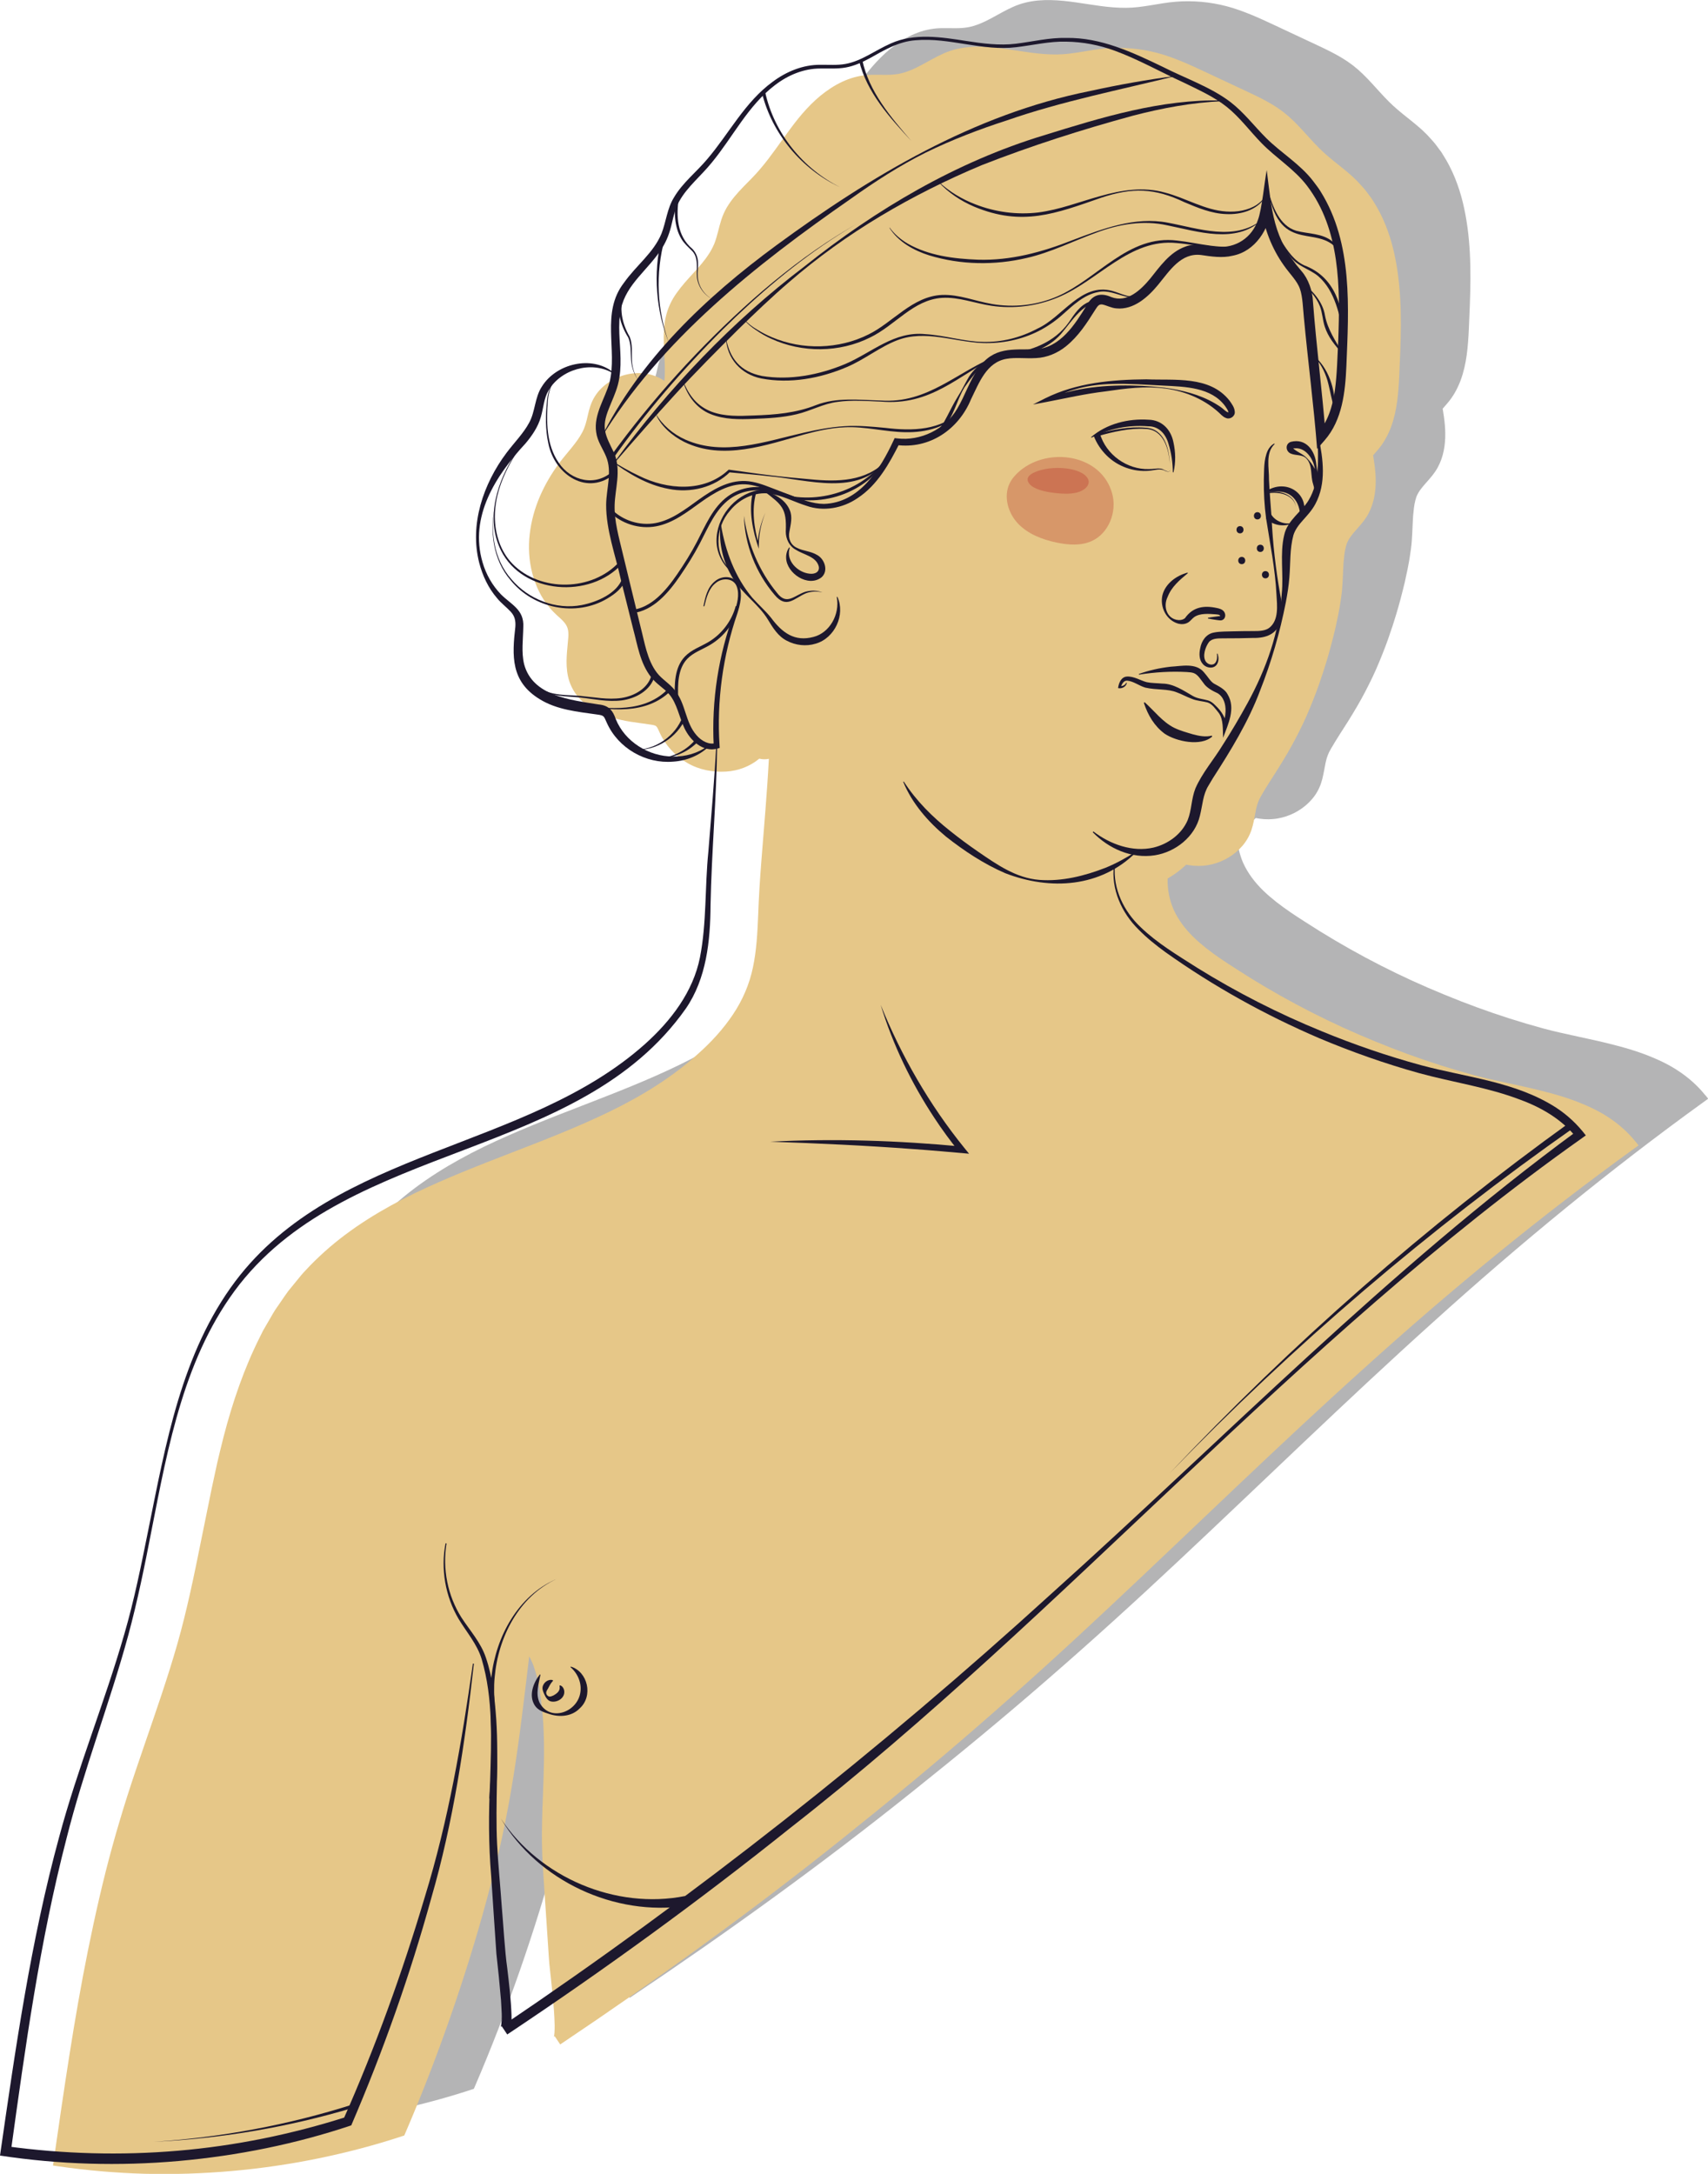 <?xml version="1.0" encoding="UTF-8"?>
<svg xmlns="http://www.w3.org/2000/svg" viewBox="0 0 589.6 750.4">
  <defs>
    <style>
      .cls-1 {
        fill: #030307;
      }

      .cls-2 {
        isolation: isolate;
      }

      .cls-3 {
        fill: none;
        stroke: #1d182d;
        stroke-miterlimit: 10;
        stroke-width: 1.14px;
      }

      .cls-4 {
        mix-blend-mode: soft-light;
        opacity: .3;
      }

      .cls-5 {
        fill: #1d182d;
      }

      .cls-6 {
        fill: #af1b1c;
        opacity: .28;
      }

      .cls-7 {
        fill: #e6c788;
      }
    </style>
  </defs>
  <g class="cls-2">
    <g id="Capa_1" data-name="Capa 1">
      <g class="cls-4">
        <path class="cls-1" d="m588.65,378.05c-2.64-3.31-5.84-6.12-9.33-8.41-3.48-2.33-7.29-4.05-11.12-5.54-3.86-1.47-7.8-2.6-11.75-3.59-3.95-1.01-7.92-1.86-11.87-2.72-3.94-.87-7.89-1.7-11.74-2.75l-5.8-1.64-5.77-1.77c-7.67-2.44-15.23-5.21-22.67-8.29-14.91-6.08-29.32-13.42-43.02-21.91-6.78-4.33-13.79-8.47-19.55-14.03-2.85-2.79-5.32-6-6.94-9.64-1.43-3.32-2.11-6.96-2.02-10.6,2.33-1.35,4.48-2.96,6.43-4.78,2.41.47,4.92.58,7.42.17,4.05-.67,7.89-2.57,10.87-5.5,1.5-1.46,2.76-3.2,3.63-5.15.44-.96.79-2.02,1.04-3.01.25-.98.44-1.96.62-2.9.35-1.9.63-3.66,1.24-5.23.3-.8.65-1.51,1.12-2.29l1.44-2.42c1.96-3.21,4.12-6.39,6.1-9.71,2.01-3.29,3.88-6.66,5.59-10.12,1.76-3.43,3.27-6.98,4.69-10.56.73-1.78,1.38-3.59,2.03-5.4.32-.9.61-1.82.92-2.73.32-.9.63-1.81.9-2.73,1.19-3.65,2.21-7.35,3.14-11.07l.69-2.8.6-2.82c.23-.94.4-1.88.58-2.83.17-.95.38-1.89.51-2.85.27-1.9.6-3.82.72-5.78.14-1.94.22-3.86.3-5.75.06-1.89.2-3.74.43-5.55.12-.9.27-1.78.5-2.64.11-.45.23-.83.35-1.19.15-.37.31-.74.51-1.1,1.59-2.96,4.86-5.36,6.87-9.08,1.98-3.62,2.63-7.72,2.59-11.61,0-1.96-.2-3.89-.45-5.8-.13-.96-.28-1.91-.44-2.86l1.53-1.76c2.06-2.36,3.59-5.14,4.66-8.01,1.07-2.88,1.71-5.85,2.11-8.8.4-2.96.59-5.9.73-8.82l.36-8.72c.42-11.63.37-23.51-2.43-35.06-1.41-5.75-3.59-11.39-6.82-16.43-.2-.32-.38-.64-.59-.95l-.67-.9-1.34-1.8c-.92-1.18-1.99-2.24-2.98-3.36-2.1-2.15-4.42-3.98-6.69-5.8-2.27-1.81-4.48-3.6-6.48-5.62-2.02-2.01-3.91-4.19-5.9-6.34-1.98-2.15-4.07-4.27-6.45-6.11-2.37-1.83-4.95-3.33-7.56-4.67-2.62-1.34-5.27-2.54-7.89-3.78l-7.89-3.7c-5.26-2.44-10.49-5.04-16.04-6.98-5.54-1.97-11.43-3-17.31-3.03-2.94-.03-5.89.23-8.77.68-2.89.44-5.73.99-8.59,1.32-5.7.69-11.46-.06-17.19-.95-5.72-.87-11.56-1.84-17.46-1.31-2.93.27-5.87.95-8.57,2.17-2.71,1.19-5.21,2.7-7.76,4.05-2.54,1.35-5.16,2.54-7.93,3.03-2.77.49-5.66.25-8.6.29-2.95-.02-5.96.53-8.75,1.58-2.79,1.04-5.38,2.55-7.76,4.3-4.79,3.5-8.66,8.06-12.12,12.74-3.48,4.68-6.68,9.54-10.41,13.89-3.63,4.37-8.38,7.98-11.53,13.28-.77,1.31-1.41,2.75-1.88,4.19-.47,1.44-.82,2.88-1.18,4.27-.36,1.39-.74,2.74-1.24,4.01-.54,1.25-1.15,2.48-1.93,3.63-3.01,4.69-7.56,8.44-11.06,13.39-1.78,2.44-3.15,5.35-3.8,8.37-.69,3.02-.75,6.07-.66,9.02.14,4.47.6,8.87.2,13.03-3.5-2.51-8.21-3.25-12.51-2.35-2.28.46-4.49,1.34-6.47,2.64-1.97,1.29-3.76,2.97-5.03,5.03-.64,1.02-1.16,2.15-1.55,3.28-.38,1.13-.66,2.25-.9,3.33-.48,2.2-.97,4.11-1.96,5.91-1.93,3.63-5.06,6.74-7.79,10.37-2.7,3.63-5.02,7.55-6.8,11.7-1.78,4.15-2.98,8.55-3.49,13.01-.53,4.47-.24,9.02.87,13.39,1.15,4.35,3.09,8.57,6.11,12.06.73.89,1.57,1.7,2.39,2.48.84.76,1.66,1.46,2.33,2.21.67.75,1.16,1.53,1.4,2.37.25.85.29,1.82.24,2.85-.29,4.23-1.15,8.86-.13,13.63.5,2.37,1.58,4.71,3.1,6.64,1.53,1.93,3.41,3.49,5.44,4.75,2.03,1.25,4.25,2.19,6.47,2.84,2.23.67,4.48,1.14,6.7,1.5l6.59.94c1.15.15,1.92.33,2.16.61.37.3.75,1.2,1.25,2.31,2,4.36,5.37,7.97,9.44,10.32,2.02,1.2,4.25,2.03,6.54,2.52,2.27.45,4.58.65,6.88.49,4.2-.24,8.32-1.82,11.47-4.46,1.07.28,2.22.29,3.31.06-.62,11.86-1.69,23.68-2.61,35.53-.48,6.1-.86,12.22-1.08,18.35-.25,6.1-.56,12.19-1.8,18.07-1.21,5.88-3.62,11.42-6.97,16.39-3.34,4.97-7.43,9.44-11.94,13.45-8.95,8.13-19.38,14.51-30.28,19.84-21.86,10.65-45.46,17.64-67.67,28.36-11.05,5.39-21.75,11.82-30.98,20.1-2.29,2.07-4.53,4.22-6.61,6.5-1.09,1.1-2.04,2.32-3.02,3.52l-2.93,3.59c-.93,1.23-1.77,2.53-2.65,3.79-.85,1.29-1.8,2.51-2.57,3.85l-2.32,4-1.16,2c-.36.68-.68,1.38-1.03,2.07-5.55,11-9.52,22.7-12.6,34.56-.78,2.97-1.45,5.95-2.18,8.93l-1.94,8.98-3.66,17.99c-2.41,11.99-4.86,23.98-8.21,35.72-3.36,11.74-7.4,23.28-11.37,34.86-1.99,5.79-3.97,11.58-5.84,17.42-.94,2.92-1.84,5.85-2.7,8.79-.9,2.93-1.71,5.89-2.54,8.85-3.26,11.83-5.96,23.8-8.39,35.82-4.86,24.04-8.31,48.31-11.82,72.53l-.25,1.71,1.72.25c9.92,1.44,19.93,2.32,29.95,2.59,10.02.25,20.06-.06,30.05-.95,9.99-.88,19.92-2.32,29.75-4.33,9.82-2.01,19.54-4.55,29.06-7.69l.73-.24.3-.69c5.67-13.19,10.84-26.58,15.57-40.13,4.72-13.55,9-27.25,12.73-41.1,1.87-6.92,3.65-13.88,5.14-20.9,1.52-7.01,2.81-14.07,3.95-21.15,2.2-13.76,3.78-27.62,5.44-41.41.76,1.4,1.41,2.84,1.86,4.37,1.12,3.33,1.73,6.82,2.19,10.35.24,1.77.39,3.54.58,5.31.12,1.78.27,3.55.33,5.33.33,7.12.08,14.26-.18,21.43-.06,1.53-.11,3.05-.17,4.58-.02.38-.05.76-.07,1.14h.04c-.17,5.28-.28,10.57-.07,15.88.13,3.63.42,7.23.64,10.79l.71,10.72.71,10.72c.13,1.82.22,3.51.38,5.42l.58,5.37c.39,3.56.75,7.11,1.01,10.65.12,1.77.23,3.54.25,5.27.01.87,0,1.73-.06,2.54-.03.4-.07.81-.13,1.12-.03.18-.07.28-.09.39-.01.04,0,0,0,0,0,.03.04-.06.09-.13.05-.06.12-.11.2-.15l1.91,2.85s0,0,0,0h0c33.51-22.47,66.27-46.09,97.76-71.32,15.76-12.59,31.33-25.42,46.54-38.67,15.24-13.22,30.16-26.79,44.86-40.58,29.43-27.56,58.23-55.75,88.19-82.7,29.88-27.03,61.04-52.64,93.65-76.17l1.25-.9-.95-1.2Z"/>
      </g>
      <path class="cls-7" d="m564.63,394.15c-2.64-3.31-5.84-6.12-9.33-8.41-3.48-2.33-7.29-4.05-11.12-5.54-3.86-1.47-7.8-2.6-11.75-3.59-3.95-1.01-7.92-1.86-11.87-2.72-3.94-.87-7.89-1.7-11.74-2.75l-5.8-1.64-5.77-1.77c-7.67-2.44-15.23-5.21-22.67-8.29-14.91-6.08-29.32-13.42-43.02-21.91-6.78-4.33-13.79-8.47-19.55-14.03-2.85-2.79-5.32-6-6.93-9.64-1.43-3.32-2.11-6.96-2.02-10.6,2.33-1.35,4.48-2.96,6.43-4.78,2.41.47,4.92.58,7.42.17,4.05-.67,7.89-2.57,10.87-5.5,1.5-1.46,2.76-3.2,3.63-5.15.44-.96.79-2.02,1.04-3.01.25-.98.44-1.96.62-2.9.35-1.9.63-3.66,1.24-5.23.3-.8.65-1.51,1.12-2.29l1.44-2.42c1.96-3.21,4.12-6.39,6.1-9.71,2.01-3.29,3.88-6.66,5.59-10.12,1.76-3.43,3.27-6.98,4.69-10.56.73-1.78,1.38-3.59,2.03-5.4.32-.9.61-1.82.92-2.73.32-.9.63-1.81.9-2.73,1.19-3.65,2.2-7.35,3.14-11.07l.69-2.8.6-2.82c.23-.94.4-1.88.58-2.83.17-.95.38-1.89.51-2.85.27-1.9.6-3.82.72-5.78.14-1.94.22-3.86.3-5.75.06-1.89.2-3.74.43-5.55.12-.9.27-1.78.5-2.64.11-.45.23-.83.35-1.19.15-.37.31-.74.51-1.1,1.59-2.96,4.86-5.36,6.87-9.08,1.98-3.62,2.63-7.72,2.59-11.61,0-1.96-.2-3.89-.46-5.8-.13-.96-.28-1.91-.44-2.86l1.53-1.76c2.06-2.36,3.59-5.14,4.66-8.01,1.07-2.88,1.71-5.85,2.11-8.8.4-2.96.59-5.9.73-8.82l.36-8.72c.42-11.63.37-23.51-2.43-35.06-1.41-5.75-3.59-11.39-6.82-16.43-.2-.32-.38-.64-.59-.95l-.67-.9-1.34-1.8c-.92-1.18-1.99-2.24-2.98-3.36-2.1-2.15-4.42-3.98-6.69-5.8-2.27-1.81-4.48-3.6-6.48-5.62-2.02-2.01-3.91-4.19-5.9-6.34-1.98-2.15-4.07-4.27-6.45-6.11-2.37-1.83-4.95-3.33-7.56-4.67-2.62-1.34-5.27-2.54-7.89-3.78l-7.89-3.7c-5.26-2.44-10.49-5.04-16.04-6.98-5.54-1.97-11.43-3-17.31-3.03-2.94-.03-5.89.23-8.77.68-2.89.44-5.73.99-8.59,1.32-5.7.69-11.46-.06-17.19-.95-5.72-.87-11.56-1.84-17.46-1.31-2.93.27-5.87.95-8.57,2.17-2.71,1.19-5.21,2.7-7.76,4.05-2.54,1.35-5.16,2.54-7.93,3.03-2.77.49-5.66.25-8.6.29-2.95-.02-5.96.53-8.75,1.58-2.79,1.04-5.38,2.55-7.76,4.3-4.78,3.5-8.66,8.06-12.12,12.74-3.49,4.68-6.68,9.54-10.41,13.89-3.63,4.37-8.38,7.98-11.53,13.28-.77,1.31-1.41,2.75-1.88,4.19-.47,1.44-.82,2.88-1.18,4.27-.36,1.39-.74,2.74-1.24,4.01-.54,1.25-1.15,2.48-1.93,3.63-3.01,4.69-7.56,8.44-11.06,13.39-1.78,2.44-3.15,5.35-3.8,8.37-.69,3.02-.75,6.07-.66,9.02.14,4.47.6,8.87.2,13.03-3.5-2.51-8.21-3.25-12.51-2.35-2.28.46-4.49,1.34-6.47,2.64-1.97,1.29-3.76,2.97-5.03,5.03-.64,1.02-1.16,2.15-1.55,3.28-.38,1.13-.66,2.25-.9,3.33-.48,2.19-.97,4.11-1.96,5.91-1.93,3.63-5.06,6.74-7.79,10.37-2.7,3.63-5.02,7.55-6.8,11.7-1.78,4.15-2.98,8.55-3.49,13.01-.53,4.47-.24,9.02.87,13.39,1.15,4.35,3.09,8.57,6.11,12.06.73.89,1.57,1.7,2.39,2.48.84.76,1.66,1.46,2.33,2.21.67.75,1.16,1.53,1.4,2.37.25.85.29,1.82.24,2.85-.29,4.23-1.15,8.86-.13,13.63.5,2.37,1.58,4.71,3.1,6.64,1.53,1.93,3.41,3.49,5.44,4.75,2.03,1.25,4.25,2.19,6.47,2.84,2.23.67,4.48,1.14,6.7,1.5l6.59.94c1.15.15,1.92.33,2.16.61.37.3.75,1.2,1.25,2.31,2,4.36,5.37,7.97,9.44,10.32,2.02,1.2,4.25,2.03,6.54,2.52,2.27.45,4.58.65,6.88.49,4.2-.24,8.32-1.82,11.47-4.46,1.07.28,2.22.29,3.31.06-.62,11.86-1.69,23.68-2.61,35.53-.48,6.1-.86,12.22-1.08,18.35-.25,6.1-.56,12.19-1.8,18.07-1.21,5.88-3.62,11.42-6.97,16.39-3.34,4.97-7.43,9.44-11.94,13.45-8.95,8.13-19.38,14.51-30.28,19.84-21.86,10.65-45.46,17.64-67.67,28.36-11.05,5.39-21.75,11.82-30.98,20.1-2.29,2.07-4.53,4.22-6.61,6.5-1.09,1.1-2.04,2.32-3.02,3.52l-2.93,3.59c-.93,1.23-1.77,2.53-2.65,3.8-.85,1.29-1.8,2.51-2.57,3.85l-2.32,4-1.16,2c-.36.68-.68,1.38-1.03,2.07-5.55,11-9.52,22.7-12.6,34.56-.78,2.97-1.45,5.95-2.18,8.93l-1.94,8.98-3.66,17.99c-2.41,11.99-4.86,23.98-8.21,35.72-3.36,11.74-7.4,23.28-11.37,34.86-1.99,5.79-3.97,11.58-5.84,17.42-.94,2.92-1.84,5.85-2.7,8.79-.9,2.93-1.71,5.89-2.54,8.85-3.26,11.83-5.96,23.8-8.39,35.82-4.86,24.04-8.31,48.31-11.82,72.53l-.25,1.71,1.72.25c9.92,1.44,19.93,2.32,29.95,2.59,10.02.25,20.06-.06,30.05-.95,9.99-.88,19.92-2.32,29.75-4.33,9.82-2.01,19.54-4.55,29.06-7.69l.73-.24.3-.69c5.67-13.19,10.84-26.58,15.57-40.13,4.72-13.55,9-27.25,12.73-41.1,1.87-6.92,3.65-13.88,5.14-20.9,1.52-7.01,2.81-14.07,3.95-21.15,2.2-13.76,3.78-27.62,5.44-41.41.76,1.4,1.41,2.84,1.86,4.37,1.12,3.33,1.73,6.82,2.19,10.35.24,1.77.39,3.54.58,5.31.12,1.78.27,3.55.33,5.33.33,7.12.08,14.26-.18,21.43-.06,1.53-.11,3.05-.17,4.58-.02.38-.05.76-.08,1.14h.04c-.17,5.28-.28,10.57-.07,15.88.13,3.63.42,7.23.64,10.79l.71,10.72.71,10.72c.13,1.81.22,3.51.38,5.42l.58,5.37c.39,3.56.75,7.11,1.01,10.65.12,1.77.23,3.54.25,5.27.01.87,0,1.73-.06,2.54-.03.4-.07.81-.13,1.12-.03.18-.07.28-.09.39-.01.04,0,0,0,0,0,.03.04-.06.09-.13.05-.06.12-.11.2-.15l1.91,2.85s0,0,0,0h0c33.51-22.47,66.27-46.09,97.76-71.32,15.76-12.59,31.33-25.42,46.54-38.67,15.24-13.22,30.16-26.79,44.86-40.58,29.43-27.56,58.23-55.75,88.19-82.7,29.88-27.03,61.04-52.64,93.65-76.17l1.25-.9-.95-1.2Z"/>
      <path class="cls-6" d="m351.98,162.61c-1.42,1.21-2.68,2.63-3.48,4.31-2.17,4.54-.51,10.25,2.98,13.88,3.49,3.63,8.44,5.49,13.37,6.51,3.96.82,8.22,1.13,11.92-.5,5.91-2.61,8.85-10.04,7.19-16.29-3.64-13.76-22.02-16.4-31.99-7.91Z"/>
      <path class="cls-6" d="m357.28,162.96c-.81.35-1.53.77-1.99,1.27-1.24,1.34-.29,3.02,1.71,4.08,1.99,1.07,4.82,1.62,7.64,1.92,2.26.24,4.7.33,6.81-.15,3.38-.77,5.06-2.96,4.11-4.79-2.08-4.05-12.59-4.83-18.28-2.33Z"/>
      <g>
        <g>
          <g>
            <path class="cls-5" d="m242.82,209.21c.63-3.03,1.34-6.4,3.89-8.49,2.6-2.31,7.05-2.06,8.46,1.45,1.21,3.07.33,6.48-.61,9.49-5.04,14.65-7.18,30.28-6.17,45.72,0,0,.05.79.05.79l-.77.23c-5.01,1.41-9.43-2.84-11.4-7.04-1.81-3.79-2.57-8.48-5.18-11.61-1.6-2.02-4.33-3.44-6.33-5.99-3.83-4.88-4.66-11.01-6.21-16.71,0,0-4.22-16.91-4.22-16.91-1.84-8.4-5.15-17.28-5.09-25.96.07-5.64,2.18-11.39-.03-16.61-1.1-2.69-3.01-5.25-3.41-8.37-.95-6.14,3.13-11.73,4.62-17.24,2.75-11.15-3.04-24,4.94-34.31,4.35-6.16,10.2-10.31,12.99-17.02,1.57-4.04,1.95-8.68,4.3-12.47,3.04-5.17,7.79-8.79,11.53-13.28,7.49-8.78,12.95-19.65,22.52-26.63,4.72-3.54,10.54-5.96,16.51-5.88,2.94-.03,5.83.2,8.6-.29,2.77-.49,5.39-1.68,7.93-3.03,2.55-1.35,5.05-2.86,7.76-4.05,8.19-3.7,17.53-2.18,26.03-.86,5.73.89,11.48,1.64,17.19.95,5.74-.71,11.51-2.14,17.36-2,11.88-.2,22.92,4.98,33.35,10.01,7.56,3.86,16.55,6.95,23.34,12.14,4.68,3.6,8.24,8.36,12.35,12.45,5.15,5.11,11.64,8.92,16.15,14.78.73,1.01,1.99,2.56,2.61,3.65,11.17,17.89,9.69,40.11,8.89,60.22-.39,8.89-1.37,18.6-7.5,25.64,0,0-2.6,2.98-2.6,2.98-1.17-15.12-3.16-30.17-4.57-45.36-.29-2.76-.42-7.31-1.35-9.84-.91-2.76-3.45-5.12-5.56-8.14-4.2-5.9-6.88-12.84-7.81-20.01,0,0,3.54.01,3.54.01-.82,7.48-5.61,15.15-13.43,16.65-3.51.88-7.52.26-10.85-.24-6.95-.87-10.85,5.39-14.85,10.26-3.39,4.13-8.4,8.76-14.4,8.16-1.69-.09-3.56-1.13-4.98-1.37-1.27-.1-1.66.88-2.41,1.97-2.86,4.53-5.71,9.01-10.02,12.48-2.87,2.34-6.62,3.93-10.34,4.07-3.66.22-7.1-.3-10.18.26-6.91,1.18-9.44,8.22-12.25,13.92-4.3,10.47-14.37,17.36-25.84,15.82,0,0,1.18-.63,1.18-.63-3.58,7.08-7.66,14.5-14.54,18.99-5.05,3.48-11.8,4.73-17.66,2.62-3.78-1.18-7.28-3.03-11.11-3.89-5.67-1.49-11.63,1.12-15.23,5.56-5.21,5.92-5.66,15.49.63,20.86,0,0-.22.26-.22.26-3.06-2.56-5.01-6.47-5.08-10.52-.16-8.12,6.09-15.96,14.06-17.57,8.09-1.63,15.1,4.64,23,4.66,12.24-.31,19.46-11.96,24.09-21.98,0,0,.35-.73.35-.73,0,0,.83.1.83.1,8.14,1,16.62-3.17,20.76-10.25,2.69-4.5,4.13-9.38,7.25-13.85,5.29-7.69,11.94-6.46,19.74-6.66,8.59-.48,13.64-8.55,17.76-15.25,1.92-3.58,4.74-4.42,8.45-2.77,5.4,2.09,10.13-2.42,13.46-6.43,3.22-4.01,6.71-9.08,12.03-10.96,3.53-1.44,7.53-.21,10.93.01,6.49.63,12.2-3.15,14.22-9.35,1.32-3.53,2.28-13.41,3-17.12,1.81,14.2,2.08,23.46,12.01,34.88,2.39,2.72,3.82,6.92,3.95,10.52,1.18,15.54,3.21,31.02,4.43,46.65,0,0-2.93-.97-2.93-.97,3.57-4.04,5.29-9.48,6.07-15.05.77-5.59.85-11.44,1.16-17.22.66-18.29.73-38.28-10.78-53.39-4.39-5.77-10.69-9.56-15.75-14.77-4.05-4.16-7.47-8.87-11.96-12.46-4.48-3.56-9.81-5.91-14.95-8.43-7.66-3.49-15.81-8.08-23.65-10.93-5.38-1.99-11.08-3.08-16.82-3.15-5.82-.16-11.45,1.23-17.22,1.91-11.69,1.44-23.09-3.4-34.68-2.4-5.87.39-10.86,3.36-15.89,6.2-2.57,1.38-5.29,2.66-8.26,3.2-2.97.54-5.93.31-8.79.36-5.74-.02-11.18,2.27-15.69,5.73-9.33,7.07-14.47,17.85-21.85,26.78-3.72,4.6-8.36,8.3-11.09,13.13-1.39,2.38-2.02,5.05-2.69,7.92-.64,2.89-1.71,5.91-3.35,8.41-4.7,7.52-12.34,12.34-14.2,21.03-1.19,5.54-.23,11.32-.14,17.04.05,2.97-.11,6.04-.89,9.05-.8,3.01-2.12,5.67-3.13,8.3-2.74,6.77-1.26,9.03,1.84,15.38,1.24,2.9,1.35,6.22,1.05,9.27-.27,2.99-.82,5.83-.9,8.58-.16,5.64,1.49,11.23,2.79,16.75,1.3,5.52,4.82,19.74,6.17,25.4,1.41,5.39,2.23,11.33,5.62,15.78,1.74,2.28,4.34,3.7,6.21,6.06,3.86,4.79,3.53,11.06,7.5,15.56,1.74,2,4.29,3.37,6.64,2.67,0,0-.72,1.02-.72,1.02-.82-15.68,1.63-31.5,7.12-46.2.92-2.76,1.87-5.94.84-8.79-1.07-3.04-5.02-3.18-7.25-1.29-2.46,1.88-3.25,5.17-3.95,8.07,0,0-.33-.07-.33-.07h0Z"/>
            <path class="cls-5" d="m211.45,128.74c-7.45-4.3-17.91-1.18-22.09,6.02-1.65,2.83-1.74,6.07-2.67,9.21-.95,3.39-3.07,6.47-5.26,9.07-10.32,11.14-19.47,25.27-14.86,41.04,1.2,4.18,3.41,8.05,6.37,11.11,3.57,3.56,8.04,5.25,7.7,11.23-.07,4.38-.71,8.68.28,12.84,2.94,11.06,16.05,12.36,25.73,13.91,3.55.35,4.91,2.1,5.91,5.06,3.17,7.82,11.38,12.9,19.75,12.91,4.32.1,8.63-1.13,12.16-3.71,0,0,.22.26.22.26-3.24,3.11-7.74,4.94-12.33,5.22-9.46.8-18.93-4.62-22.86-13.35-1.09-2.31-.8-2.59-3.41-2.92-6.7-.96-13.83-1.6-19.77-5.28-10.03-6.1-9.58-14.96-8.42-25.01.14-2.05-.19-3.69-1.62-5.21-1.43-1.55-3.36-2.99-4.72-4.69-3.01-3.49-4.96-7.71-6.11-12.06-3.44-13.31,1.37-27.39,9.42-38.1,2.73-3.63,5.86-6.74,7.79-10.37,2.11-3.77,1.92-8.79,4.42-12.52,4.93-7.92,17.13-10.81,24.55-4.93,0,0-.19.28-.19.28h0Z"/>
            <path class="cls-5" d="m376.65,150.89c5.37-4.63,12.84-6.48,19.86-6,4.62.1,7.67,3.43,8.53,7.65.8,3.53.85,7.1.05,10.51h-.23c-.02-3.37-.52-6.75-1.53-9.96-.97-3.33-3.33-6-7-5.93-6.71-.55-13.58.82-19.57,3.93,0,0-.11-.2-.11-.2h0Z"/>
            <path class="cls-5" d="m379.69,149.67c2.09,7.27,9.35,12.47,16.93,12.26,1.27.02,2.55-.31,3.9-.17,1.24-.04,2.49,1.75,3.57.59-.36.62-1.24.52-1.79.24-1.79-1.09-3.69-.22-5.65-.09-5.32.48-10.83-1.47-14.65-5.28-1.94-1.91-3.48-4.23-4.47-6.82,0,0,2.16-.74,2.16-.74h0Z"/>
            <path class="cls-5" d="m440.02,153.27c-3.28,3.05-1.89,8.28-1.97,12.31.2,4.38.59,8.75.9,13.14.4,8.83,1.41,17.6,2.94,26.31,1.7,7.95.66,15.4-9.3,15.18-3.19.11-6.73.14-9.93.14-1.91.05-4.06-.17-5.34,1.29-1.21,1.67-2.32,4.78-1.09,6.71.75,1.08,2.52,1.59,3.38.32.55-.8.62-1.95.48-3.01l.22-.05c.34,1.06.49,2.28-.07,3.44-.95,1.99-3.78,1.69-5.04.15-1.32-1.46-1.29-3.68-.89-5.4.43-2.53,2.02-5,4.79-5.46,2.1-.43,4.73-.32,6.81-.42,2.21-.04,4.41-.09,6.62-.08,2.18.02,4.26-.06,5.67-1.16,3.28-2.64,2.67-7.58,2.43-11.51-.45-8.85-2.22-17.53-3.58-26.26-.58-4.4-.83-8.85-.78-13.29.14-3.35-.08-6.86,1.31-10.01.48-1.06,1.3-1.99,2.3-2.52l.12.19h0Z"/>
            <path class="cls-5" d="m410.04,197.86c-2.86,2.38-5.61,4.67-6.96,8.15-1.7,3.37-.25,7.78,3.81,8.04.84.04,1.66-.23,2.15-.65,2.72-3.9,6.57-4.48,10.97-3.53.79.15,1.95.44,2.54,1.29.5.77.57,1.65,0,2.43-.78.9-1.8.48-2.72.4-.95-.14-1.91-.29-2.86-.49v-.23c1.38-.28,2.86-.44,4.22-.62.15-.05.05-.07.02-.05-.04,0-.03-.04-.06-.11-.22-.37-.88-.36-1.46-.43-2.45-.19-5.45-.43-7.43.94-.78.54-1.25,1.37-2.2,1.92-1.11.64-2.32.61-3.35.36-4.16-1.21-6.38-5.77-5.44-9.85,1.04-4.05,4.86-6.74,8.66-7.77,0,0,.11.2.11.2h0Z"/>
            <path class="cls-5" d="m388.99,235.72c-.21,1.27-1.67,2.13-3.03,1.81.18-1.6,1.01-3.84,3.01-3.99,2.45-.17,4.88,1.45,6.89,1.94,1.67.35,3.61.32,5.38.49,3.87.01,7.36,2.46,10.54,4.28,1.66.95,3.46,1.02,5.29,1.55.98.31,1.77.97,2.43,1.65,2.19,2.03,3.77,4.53,4.03,7.53,0,0-1.39-.15-1.39-.15.46-1.79.86-3.56.92-5.28.09-2.45-.65-5.01-2.77-6.27-1.56-.7-3.83-1.89-4.82-3.46-1.07-1.31-1.87-2.88-3.37-3.47-.65-.24-1.48-.32-2.4-.37-5.53-.3-11.01.04-16.52.9,0,0-.06-.22-.06-.22,3.52-1.28,7.22-2.08,10.97-2.52,3.79-.2,8.73-1.43,11.52,1.94,1.38,1.54,2.2,3.15,3.46,3.9,1.51.84,3.83,1.93,4.7,3.71,2.91,4.85.15,10.33-1.56,14.99-.15-2.73.18-6.28-1.5-8.59-1.14-1.38-2.22-3.08-3.86-3.61-1.76-.46-3.77-.53-5.49-1.27-1.8-.68-3.45-1.6-5.12-2.21-3.27-1.31-6.87-.73-10.89-1.64-2.24-.68-4.02-2.2-6.29-2.41-1.24-.01-1.79,1.18-2.21,2.33,0,0-.32-.51-.32-.51.77.24,1.85-.2,2.24-1.1l.22.06h0Z"/>
            <path class="cls-5" d="m395.11,242.39c3.35,2.97,6.17,6.83,10.22,8.84,2,.98,4.22,1.58,6.39,2.23,2.17.59,4.44,1.03,6.62.47l.1.33c-3.9,3.49-12.4,1.71-16.41-1-3.6-2.69-5.73-6.33-7.17-10.62,0,0,.24-.24.24-.24h0Z"/>
            <path class="cls-5" d="m437.23,169.46c7.74-4.87,16.43,2.49,11.7,10.64,0,0-.23-.03-.23-.03.63-4.82-1.38-9.86-6.75-10.35-1.55-.2-3.13-.11-4.71-.04l-.02-.23h0Z"/>
            <path class="cls-5" d="m438.79,177.53c1.31,2.27,4.52,3.75,7.57,2.95-2.77,1.5-6.74,1.09-9.35-1.52l1.78-1.43h0Z"/>
            <path class="cls-5" d="m402.19,134.11c-6.87-.93-13.79,0-20.6,1-6.77.79-13.62,2.35-20.31,3.64,0,0-4.71.89-4.71.89l4.23-2.14c10.85-5.4,23.04-6.46,34.93-6.56,9.72.42,21.82-1.33,28.67,7.32.83,1.2,1.77,2.37,1.85,3.94.11,1.47-1.58,2.66-2.93,2.13-.74-.24-1.19-.64-1.61-1-5.2-5.21-12.26-8.24-19.52-9.24h0Zm.03-.23c5.89.79,11.85,2.28,17.07,5.3.89.53,1.71,1.02,2.59,1.7.66.53,1.34,1.25,2.04,1.44.11.02.14,0,.13,0,0,0,.05-.05.02-.03-.02.02-.03.05-.03-.03-.11-.66-.69-1.43-1.09-2.03-4.81-6.58-13.82-6.74-21.36-7.12-5.71-.28-12.02-.77-17.71-.57-7.81.19-15.78,1.92-22.42,6.13,0,0-.48-1.25-.48-1.25,3.33-.88,6.64-1.91,10.05-2.68,10.24-2.13,20.85-2.03,31.19-.87h0Z"/>
            <path class="cls-5" d="m451.16,158.15c2.21,2.25,4.08,5.45,3.94,8.71,0,0-1.79-.06-1.79-.06.32-.98.6-2.05.68-3.14.23-4-2.74-9.35-7.07-8.9-.23,0-.47,0-.55.04-.11.03-.02,0,.03-.13.05-.15-.02-.2-.02-.12,0,.16.14.39.3.48,1.37,1.13,3.26,1.79,4.48,3.13h0Zm-.17.16c-1.4-1.51-3.64-.97-5.42-1.74-1.83-.79-1.97-3.4.04-4.05,5.25-1.34,8.33,3.05,8.77,7.72.23,2.07.84,4.82.7,6.92,0,0-.41,5.13-.41,5.13s-1.38-5.19-1.38-5.19c-.98-2.92-.1-6.4-2.3-8.79h0Z"/>
            <path class="cls-5" d="m455.2,150.92c1.54,7.57,2.72,15.88-1.16,23.09-2.37,4.42-6.26,6.58-7.56,10.74-1.28,4.72-.98,9.67-1.39,14.56-.22,2.93-.69,5.77-1.23,8.63-2.02,10.36-4.99,20.57-8.86,30.39-4.03,10.79-10.17,20.77-16.37,30.39,0,0-1.44,2.42-1.44,2.42-1.97,3.12-2.06,6.82-2.98,10.43-1.67,7.23-8.43,12.54-15.55,13.66-8.03,1.27-15.96-2.31-21.45-7.96,0,0,.23-.26.23-.26,5.82,4.46,13.51,7.21,20.71,5.57,5.09-1.22,9.75-4.62,11.81-9.43,1.45-3.59,1.23-7.28,2.7-11.02,2.35-5.37,6.34-9.91,9.33-14.83,3.09-4.77,5.96-9.67,8.69-14.66,6.35-11.64,10.99-24.44,11.78-37.76.69-6.61-.73-13.69.85-20.23,1.05-5.01,6.3-8.34,8.41-11.96,3.91-6.5,3.3-14.37,3.12-21.73,0,0,.34-.04.34-.04h0Z"/>
            <path class="cls-5" d="m248.91,181.31c1.51,9.04,4.86,17.95,10.79,25.04,2.07,2.32,4.44,4.39,6.45,6.87,3.88,5.24,8.17,8.4,14.71,6.63,5.45-1.4,9.15-7.66,7.99-13.77l.22-.07c2.82,6.2-.88,14.28-7.51,16.18-3.3,1.02-6.93.58-9.94-1.01-3.02-1.52-4.83-4.48-6.48-7.21-3.18-5.31-8.71-8.85-12.14-14.34-3.34-5.4-4.96-11.99-4.31-18.3,0,0,.23,0,.23,0h0Z"/>
            <path class="cls-5" d="m263.81,169.32c3.45,1.12,7.27,3.08,8.79,6.71,1.09,2.46.31,5.1-.1,7.5-.5,2.31.43,4.63,2.65,5.6,2.19,1.12,4.69,1.1,6.9,2.43,2.6,1.38,4.07,5.53,1.52,7.74-4.62,3.57-12.05-1.39-12.2-6.72-.05-1.3.31-2.63,1.07-3.61l.2.11c-1.54,4.4,2.73,8.58,6.88,8.96,2.05.23,3.54-.8,3.09-2.62-.96-3.36-5.17-3.9-7.83-5.62-2.3-1.19-3.56-3.8-3.53-6.34.36-8.09-1.34-9.2-7.54-13.95,0,0,.11-.2.11-.2h0Z"/>
            <path class="cls-5" d="m392.24,294.14c-12.25,12.23-29.63,13.29-45.21,7.29-7.43-3.21-14.14-7.66-20.48-12.64-6.18-5.12-11.69-11.44-14.76-18.91,0,0,.2-.1.2-.1,4.3,6.69,9.9,12.23,16.09,17.13,3.06,2.45,6.24,4.8,9.5,7.04,6.48,4.44,13.14,9.16,21.2,9.78,7.81.6,15.64-1.38,22.89-4.2,3.62-1.48,7.07-3.37,10.42-5.55,0,0,.15.18.15.18h0Z"/>
            <path class="cls-5" d="m384.86,298.72c-.7,8.15,3.08,15.86,8.91,21.35,5.76,5.56,12.77,9.7,19.55,14.03,13.7,8.5,28.11,15.83,43.02,21.91,11.07,4.57,22.67,8.55,34.24,11.7,15.63,4.2,32.55,5.64,46.5,14.58,3.95,2.55,7.47,5.85,10.34,9.64,0,0-1.29.93-1.29.93-98.98,69.97-177.94,163.63-273.28,238.09-31.5,25.21-64.18,48.96-97.75,71.33l-1.91-2.85c-.07.03-.14.09-.2.15-.06.06-.1.16-.09.13-.01,0-.02.04,0,0,.6-3.03.17-6.22.04-9.32-.43-5.05-1-10.92-1.59-16.02-.55-7.72-1.27-19.1-1.8-26.87-.91-10.74-.9-21.68-.37-32.39.41-14.15,1.14-28.72-2.91-42.41-1.57-5.17-5.17-9.24-7.93-13.8-4.62-7.8-6.27-17.33-4.53-26.18,0,0,.34.06.34.06-1.47,8.8.39,18.04,5.12,25.55,2.93,4.51,6.72,8.65,8.45,13.86,2.38,6.91,3.06,14.17,3.59,21.39.92,14.36-.39,28.68.29,43.01.3,6.26,1.17,15.13,1.6,21.42.53,5.91,1.05,15.49,1.9,21.36.63,5.38,1.29,10.77,1.47,16.22.02,1.74.1,3.55-.45,5.3-.17.5-.54,1.05-1.01,1.39,0,0-1.91-2.85-1.91-2.85,66.77-45.03,130.14-95.01,189.68-149.25,59.96-53.85,116.34-111.96,181.5-159.78,0,0-.31,2.16-.31,2.16-4.91-6.12-11.86-10.21-19.19-12.91-11.29-4.34-23.35-6.02-35.02-9.22-11.68-3.24-23.34-7.36-34.49-12.06-18.66-8.01-36.48-17.9-53.02-29.66-3.29-2.38-6.49-4.95-9.35-7.87-5.82-5.74-9.51-13.91-8.47-22.16,0,0,.34.03.34.03h0Z"/>
            <path class="cls-5" d="m247.56,257.45c-.23,18.36-1.93,36.65-2.28,55-.08,12.26-1.38,25.33-8.56,35.74-36.82,52.24-115.02,45.71-154.01,95.14-19.01,24.32-24.65,55.67-30.46,85.26-2.32,12.01-4.77,24.03-7.97,35.87-6.45,23.63-15.37,46.45-21.33,70.2-9.21,35.51-14.21,71.86-19.23,108.18,0,0-1.49-1.98-1.49-1.98,19.6,2.68,39.49,3.24,59.2,1.55,19.72-1.67,39.22-5.65,58.08-11.66,0,0-1,.91-1,.91,11.09-25.01,20.39-50.8,28.19-77.03,8.06-26.22,12.72-53.26,16.54-80.38,0,0,.34.04.34.04-3.05,27.26-7.06,54.55-14.72,80.96-7.37,26.73-16.66,52.92-27.61,78.41-19.25,6.46-39.29,10.48-59.51,12.29-20.56,1.83-41.33,1.24-61.74-1.87,5.33-36.9,10.6-74.03,20.45-110.08,6.33-23.66,15.7-46.41,22.46-69.92,3.42-11.72,5.82-23.72,8.23-35.71,6.05-29.79,11.43-61.25,30.14-86.15,34.66-45.82,100.32-45.09,141.47-81.91,8.89-7.99,16.51-17.94,18.88-29.85,2.33-11.88,1.66-24.35,2.89-36.42.97-12.21,2.08-24.38,2.71-36.6,0,0,.34.01.34.01h0Z"/>
            <path class="cls-5" d="m186.57,578.07c-.63,3.3-1.74,6.5-.33,9.65,3.65,6.87,13.19,3.27,14.11-3.59.45-2.99-.74-6.34-3.42-8.64l.11-.2c5.87,1.76,7.83,10.17,3.06,14.44-2.76,2.87-7.12,3.11-10.64,1.88-1.8-.57-3.79-1.22-4.88-2.95-2.16-3.42-.46-7.81,1.78-10.66,0,0,.21.09.21.09h0Z"/>
            <path class="cls-5" d="m190.89,580.2c-1.01,1.09-1.28,1.92-1.78,2.79-.28.41-.66.97-.54,1.57.1.58.63,1.06,1.14,1.08.5.01.86-.2,1.33-.38,1.29-.73,2.49-1.62,2.1-3.33,0,0,.15-.17.15-.17.81.18,1.38,1.05,1.48,1.93.31,2.39-2.29,4.05-4.44,3.66-1.29-.2-2.03-1.57-2.46-2.56-.29-.65-.68-1.46-.59-2.31.21-1.65,1.98-3,3.56-2.5l.05.22h0Z"/>
            <path class="cls-5" d="m172.91,627.77c13.46,20.41,39.74,31.47,63.56,26.72,0,0,.59,3.37.59,3.37-24.91,3.78-51.32-8.6-64.15-30.09h0Z"/>
            <path class="cls-5" d="m168.93,620.83c.55-6.95.87-13.91.67-20.9-.01-6.24-.71-14.98.03-21.11,1.58-13.87,9.18-28.01,22.4-33.72-12.94,6.01-20.08,20.11-21.27,33.84-.35,3.48-.16,6.93.03,10.42.31,6.2.81,14.94.79,21.07-.03,3.53-.25,7.06-.37,10.6,0,0-2.27-.21-2.27-.21h0Z"/>
            <path class="cls-5" d="m378.85,149.69c5.37-1.35,10.93-2.53,16.53-2.06,6.49.28,8.28,7.23,8.45,12.61-.31-5.22-2.17-12.08-8.49-12.18-5.53-.32-10.98.98-16.28,2.46,0,0-.22-.83-.22-.83h0Z"/>
            <path class="cls-5" d="m437.78,169.69c3.81-.44,8.99.89,9.62,5.3-.83-4.27-5.85-5.33-9.57-4.73,0,0-.05-.57-.05-.57h0Z"/>
            <path class="cls-5" d="m256.82,178.13c1.31,9.66,5.19,18.96,11.39,26.5,3.4,4.49,5.87.92,9.83-.37,1.95-.53,4.05-.48,5.89.23-1.91-.46-3.92-.37-5.72.3-4.18,1.79-6.72,5.46-10.83.54-6.42-7.55-10.32-17.27-10.57-27.19h0Z"/>
            <path class="cls-5" d="m261.01,170.17c-1.63,5.83-.68,12.07.92,17.84,0,0-.43.06-.43.06.21-3.84,1.14-7.62,2.72-11.09-1.45,3.53-2.22,7.32-2.28,11.11,0,0-.02,1.33-.02,1.33-2.08-6.24-3.59-12.97-2.02-19.53,0,0,1.1.29,1.1.29h0Z"/>
            <g>
              <path class="cls-5" d="m429.26,84.42c-7.46,2.75-15.44.07-23.01-.51-16.33-1.7-27.14,13.07-41.14,18.79-7.18,2.97-15.15,4.01-22.87,2.85-5.73-.84-11.21-3.07-17.02-2.73-10,.64-16.12,9.48-24.91,13.7-10.55,5.27-23.42,5.33-34.08.42-1.7-.76-3.55-1.8-5.07-2.87-1.65-1.04-3.17-2.29-4.36-3.82,0,0,.08-.08.08-.08,1.26,1.49,2.79,2.63,4.47,3.6,1.57.98,3.41,1.94,5.11,2.64,10.55,4.48,23.09,4.18,33.32-.95,8.37-4.07,15.19-13.21,25.38-13.65,5.91-.24,11.5,2.15,17.18,3.11,7.56,1.34,15.55.46,22.61-2.59,14.01-6.08,24.54-21.41,41.37-19.29,7.63.82,15.49,3.42,22.94,1.39h0Z"/>
              <path class="cls-5" d="m393.52,101.78c-1.42.97-3.27.94-4.89.58-3.18-.72-6.26-2.31-9.56-1.55-4.92.95-8.57,4.5-12.24,7.75-2.47,2.24-5.28,4.16-8.26,5.7-6,3.04-12.75,4.39-19.4,4.15-9.8-.39-19.78-4.63-29.34-1-6.18,2.36-11.4,6.72-17.53,9.3-9.19,3.92-19.57,5.82-29.47,3.94-7.06-1.41-11.95-6.9-12.26-14.12,1.29,7.17,4.94,11.75,12.45,13.25,9.68,1.59,19.84-.38,28.81-4.15,9.26-3.97,16.79-11.4,27.65-10.28,6.68.41,13.08,2.51,19.7,2.67,6.6.2,13.19-1.51,18.95-4.59,8.7-3.94,15.03-15.97,25.87-13,1.62.46,3.13,1.14,4.72,1.57,1.55.43,3.3.56,4.74-.31l.06.1h0Z"/>
              <path class="cls-5" d="m344.68,122.61c-14.29,7.23-23.32,17.55-40.78,16.01-4.94-.19-9.91-.6-14.77.11-4.89.58-9.23,3.12-14.16,4.27-4.89,1.17-9.9,1.4-14.83,1.59-4.91.21-10.09.28-14.84-1.65-4.77-1.89-8.04-6.32-9.46-11.1,0,0,.11-.04.11-.04.9,2.3,2.13,4.47,3.75,6.28,1.62,1.82,3.68,3.17,5.93,4.04,4.6,1.71,9.61,1.5,14.46,1.3,7.45-.24,14.72-.83,21.67-3.61,7.07-2.73,14.8-1.75,22.15-1.56,16.66,1.2,26.69-10.3,40.77-15.62h0Z"/>
              <path class="cls-5" d="m331.72,141.55c-4.25,5.98-12.15,7.78-19.12,7.65-7.06-.09-13.99-2.07-21.04-1.7-4.68.19-9.29,1.21-13.81,2.43-13.29,3.7-28.2,9.14-41.52,2.63-4.14-2.05-8.31-5.66-9.92-9.84,2.38,4.06,6.09,7.17,10.3,9.04,13.25,5.88,27.67.58,40.99-2.43,4.59-1.05,9.23-1.92,13.94-2.22,4.72-.3,9.44.16,14.11.59,9.19,1.11,19.46.98,26.08-6.15h0Z"/>
              <path class="cls-5" d="m305.86,159.09c-9.64,12.36-27.03,6.46-40.17,5.32-4.67-.55-9.36-.91-14.03-1.38l.36-.12c-5.47,5.41-13.73,7.36-21.17,5.86-7.46-1.35-14.06-5.38-20.05-9.82,0,0,.06-.09.06-.09,3.17,1.95,6.38,3.84,9.73,5.39,9.68,4.82,22.41,5.84,30.81-1.99,0,0,.16-.14.16-.14l.2.03c4.66.62,9.31,1.35,13.97,1.89,4.66.58,9.35,1.01,14.03,1.41,9.42.93,19.2.77,26.1-6.36h0Z"/>
              <path class="cls-5" d="m435.51,75.98c-8.92,8.34-22.08,3.91-32.53,1.81-8.28-1.87-16.85-.41-24.69,2.58-7.96,2.89-15.52,6.77-23.84,8.67-11.04,2.6-22.79,2.43-33.66-.88-5.37-1.69-10.67-4.66-13.75-9.5,0,0,.09-.06.09-.06,1.66,2.27,3.83,4.1,6.23,5.51,7.3,4.16,15.95,5.22,24.22,5.53,11.29.36,22.2-2.61,32.64-6.74,10.44-3.95,21.58-8.22,32.93-6.03,10.78,2.03,22.78,6.42,32.36-.88h0Z"/>
            </g>
            <path class="cls-3" d="m210.64,176.11c4,4.12,10.11,6.06,15.75,5.01,5.69-1.06,10.43-4.8,15.13-8.17,4.7-3.37,10.01-6.6,15.79-6.34,3.07.14,6,1.25,8.87,2.36l11.39,4.39"/>
            <path class="cls-3" d="m233.55,241.34c-.2-5.04-.19-10.68,3.29-14.32,2.16-2.26,5.27-3.29,7.96-4.88,4.74-2.79,8.32-7.5,9.73-12.81"/>
            <path class="cls-3" d="m218.21,211.1c6.97-.79,12.07-6.79,16.04-12.58,2.47-3.61,4.81-7.33,6.83-11.21,2.93-5.61,5.43-11.85,10.56-15.56,4.33-3.13,10.23-3.94,15.25-2.1"/>
            <path class="cls-5" d="m436.64,68.25c-2.84,4.37-8.41,5.89-13.37,5.65-5.07-.16-9.83-2.18-14.42-4.11-10.35-4.92-17.95-5.12-28.76-1.52-15.71,5.48-27.25,9.98-43.75,3.09-4.63-1.95-8.88-4.82-12.31-8.45l.08-.08c3.67,3.36,7.97,5.94,12.57,7.7,6.86,2.68,14.39,3.68,21.7,2.81,7.4-.94,14.34-3.72,21.53-5.68,7.16-2.04,14.88-3.26,22.19-1.19,7.16,1.83,13.79,6.09,21.21,6.54,3.64.24,7.43-.32,10.54-2.34,1.01-.69,1.91-1.54,2.69-2.5l.09.07h0Z"/>
            <path class="cls-5" d="m439.49,78.17c.7,1.85,1.74,3.53,2.84,5.17,2.16,3.21,4.35,6.69,8,8.3,10.61,4.03,13.28,14.37,13.81,24.69,0,0-.11.01-.11.01-1.64-7.42-3.03-15.86-9.03-21.05-3.05-2.5-7.3-3.43-9.64-6.81-1.26-1.57-2.27-3.28-3.31-4.95-1.03-1.68-2.03-3.43-2.66-5.31,0,0,.11-.04.11-.04h0Z"/>
            <path class="cls-5" d="m449.24,97.2c3.72,3.05,7.4,6.82,8.16,11.79.93,4.8,3.63,8.67,6.01,12.86,0,0-.09.07-.09.07-2.5-2.64-4.87-5.62-6.01-9.15-.77-2.32-.8-4.78-1.67-7.03-1.31-3.36-3.93-5.96-6.48-8.46,0,0,.08-.08.08-.08h0Z"/>
            <path class="cls-5" d="m453.16,122.47c5.52,4.42,7.85,11.98,7.67,18.87,0,0-.11.02-.11.02-1.11-3.31-1.56-6.71-2.49-10.04-1-3.26-2.6-6.42-5.15-8.76,0,0,.07-.09.07-.09h0Z"/>
            <path class="cls-5" d="m437.8,66.01c1.58,5.36,3.78,11.81,9.62,13.64,4.09,1.13,9.25.78,12.73,3.88,1.17,1,2.12,2.28,2.54,3.73,0,0-.11.04-.11.04-6.96-10.85-20.53,1.38-24.79-21.29h0Z"/>
            <path class="cls-5" d="m212.11,159.48c18.63-25.43,40.56-48.5,65.69-67.59,24.66-19.67,52.25-35.99,82.57-45.19,19.97-6.19,40.55-12.55,61.68-12.01,0,0,0,.23,0,.23-10.48.46-20.79,2.37-30.9,5-17.63,4.8-35.13,10.38-52.15,17.05-11.8,4.91-24,11-34.97,17.58-11.22,6.71-21.92,14.4-31.8,22.97-5.71,4.89-11.85,10.76-17.24,16.04-7.41,7.38-14.81,14.78-21.87,22.52-7.08,7.72-13.97,15.61-20.84,23.54l-.18-.14h0Z"/>
            <path class="cls-5" d="m207.26,151.61c13.56-27.42,36.4-49.07,60.78-66.97,32.56-23.88,68.1-45.19,108.17-53.21,9.89-2.18,19.86-3.95,29.89-5.25-19.09,4.76-39.58,8.76-58.5,15.37-9.56,3.08-19.05,6.72-28.07,11.14-9.04,4.51-17.51,10-25.74,15.86-32.9,22.86-65.68,48.69-86.54,83.07h0Z"/>
            <path class="cls-5" d="m215.46,101.28c-1.91,5-.74,10.43,1.9,14.95,1.07,2.6.66,5.36.77,7.97.07,2.63.91,5.25,2.43,7.43-1.59-2.13-2.55-4.74-2.71-7.42-.2-2.64.07-5.39-1.01-7.76-2.9-4.55-4.26-10.27-2.46-15.55,0,0,1.08.37,1.08.37h0Z"/>
            <path class="cls-5" d="m234.37,68c-1,6.51-.74,13.39,4.65,17.92,1.18,1.21,1.91,2.91,1.93,4.61.08,1.68-.2,3.32-.09,4.95.19,3.25,2.22,6.35,5.17,7.83-3-1.4-5.17-4.47-5.46-7.81-.21-3.18.69-6.8-1.97-9.19-1.16-1.16-2.45-2.3-3.32-3.74-2.69-4.37-2.55-9.82-2.04-14.71,0,0,1.13.14,1.13.14h0Z"/>
            <path class="cls-5" d="m229.44,82.51c-3.24,11.81-2.69,24.7,1.64,36.29-4.68-11.45-5.68-24.43-2.74-36.58l1.11.29h0Z"/>
            <path class="cls-5" d="m264.15,31.85c3.1,14.1,12.99,26.36,25.9,32.8-13.2-6.15-23.49-18.31-27.01-32.53,0,0,1.11-.27,1.11-.27h0Z"/>
            <path class="cls-5" d="m297.66,20.71c2.27,10.89,9.81,19.7,16.91,27.93-7.47-8.09-15.32-16.65-18.02-27.68,0,0,1.11-.25,1.11-.25h0Z"/>
            <g>
              <path class="cls-5" d="m225.99,233.38c-1.4,5-6.54,7.75-11.35,8.39-4.88.61-9.64-.49-14.36-.99-4.69-.48-9.82-.24-13.95-2.92-4.11-2.51-7.09-6.83-7.79-11.57.79,4.73,3.85,8.94,7.94,11.33,4.16,2.58,9.15,2.2,13.86,2.6,4.76.42,9.52,1.4,14.18.71,4.41-.66,9.2-3.29,10.36-7.84,0,0,1.1.29,1.1.29h0Z"/>
              <path class="cls-5" d="m236.69,247.83c-2.96,6.89-10.29,11.37-17.52,11.01,7.24-.02,14.06-4.87,16.46-11.43l1.06.42h0Z"/>
              <path class="cls-5" d="m214.66,194.7c-11.04,12.06-34.15,10.46-41.71-4.65-5.55-11.19-1.25-24.23,5.31-33.99,2.16-3.34,4.69-6.47,6.29-10.13-1.55,3.69-4.05,6.85-6.17,10.21-4.21,6.65-7.58,14.24-7.55,22.23.02,5.89,1.89,11.91,6.02,16.2,9.65,9.94,27.7,9.58,36.96-.65,0,0,.84.77.84.77h0Z"/>
              <path class="cls-5" d="m212.34,163.4c-9.49,8.13-20.86.52-23.04-10.27-1.1-4.92-.98-10.01-.46-14.99.47-4.82,3.32-10.37,8.62-10.96-5.26.7-7.95,6.2-8.33,11-.55,7.25-.57,15.32,3.72,21.52,4.26,6.44,12.91,8.38,18.71,2.88,0,0,.79.83.79.83h0Z"/>
              <path class="cls-5" d="m170.92,174.27c-1.83,8.84-.53,18.81,5.64,25.7,5.84,6.9,15.31,10.61,24.26,8.89,5.21-1.03,12.3-3.99,14.07-9.4,0,0,1.1.29,1.1.29-.9,3.18-3.64,5.25-6.32,6.84-10.87,6.51-25.58,3.44-33.43-6.34-6.11-7.03-7.3-17.14-5.31-25.97h0Z"/>
              <path class="cls-5" d="m231.64,238.34c-8.37,8.55-21.44,6.97-32.1,4.9,10.52,1.64,23.35,2.89,31.26-5.67,0,0,.84.78.84.78h0Z"/>
              <path class="cls-5" d="m240.98,255.99c-3.5,3.61-8.38,5.7-13.25,5.78,4.85-.46,9.4-2.91,12.4-6.54l.85.76h0Z"/>
            </g>
            <path class="cls-5" d="m122.02,727.56c-22.41,6.71-45.62,10.67-68.94,11.77,23.3-1.48,46.4-5.82,68.61-12.86l.34,1.09h0Z"/>
            <path class="cls-5" d="m543.53,389.09c-50.24,35.24-97.13,75.32-139.81,119.52,42.13-44.73,88.57-85.44,138.49-121.38l1.32,1.86h0Z"/>
            <path class="cls-5" d="m210.57,157.81c14.39-19.85,31.01-38.22,49.34-54.5,9.1-8.02,19.04-15.73,29.34-22.15,0,0,6.28-3.84,6.28-3.84,0,0-6.24,3.9-6.24,3.9-14.33,9.14-27.7,20.55-39.78,32.5-13.86,13.82-26.71,28.75-38,44.73,0,0-.94-.65-.94-.65h0Z"/>
            <path class="cls-5" d="m381.06,103.9c-6.97-.07-10.87,6.75-14.88,11.48-4.5,5.02-11.63,7.67-18.29,6.78,0,0,0-.11,0-.11,8.06-.74,16.33-4.03,21.08-10.82,1.87-2.74,3.78-5.82,7.07-7.07,1.59-.66,3.41-.86,5.03-.37,0,0-.02.11-.02.11h0Z"/>
            <path class="cls-5" d="m340.4,124.74c-2.76,2.78-5.24,5.76-7.47,8.98-2.72,4.51-3.65,10.07-7.35,14.01-.96.96-2.17,1.76-3.5,2l-.04-.11c2.37-1.21,3.65-3.49,4.82-5.76,1.19-2.3,2.37-4.67,3.75-6.92,1.44-2.23,2.53-4.63,3.89-6.92,1.46-2.22,3.46-4.16,5.82-5.39l.07.09h0Z"/>
            <path class="cls-5" d="m264.59,168.74c13.4,6.11,30.1,2.67,39.73-8.56,1.4-1.54,2.63-3.24,3.74-5.02-.89,1.91-2.03,3.69-3.31,5.38-9.17,12.11-26.99,15.85-40.16,8.2h0Z"/>
          </g>
          <path class="cls-5" d="m265.87,394.1c22.06-1.14,44.21-.41,66.2,1.68,0,0-.98,1.83-.98,1.83-3.01-3.78-5.89-7.66-8.54-11.71-7.97-12.06-14.32-25.23-18.55-39.05,7.18,17.73,16.81,34.47,28.84,49.34,0,0,1.68,2.06,1.68,2.06-6.36-.55-12.75-1.15-19.12-1.59-16.49-1.24-33-1.99-49.53-2.56h0Z"/>
        </g>
        <path class="cls-5" d="m434.06,179.3c1.61,0,1.61-2.5,0-2.5s-1.61,2.5,0,2.5h0Z"/>
        <path class="cls-5" d="m428.05,184.11c1.61,0,1.61-2.5,0-2.5s-1.61,2.5,0,2.5h0Z"/>
        <path class="cls-5" d="m435.06,190.53c1.61,0,1.61-2.5,0-2.5s-1.61,2.5,0,2.5h0Z"/>
        <path class="cls-5" d="m436.83,199.64c1.61,0,1.61-2.5,0-2.5s-1.61,2.5,0,2.5h0Z"/>
        <path class="cls-5" d="m428.65,194.74c1.61,0,1.61-2.5,0-2.5s-1.61,2.5,0,2.5h0Z"/>
      </g>
    </g>
  </g>
</svg>